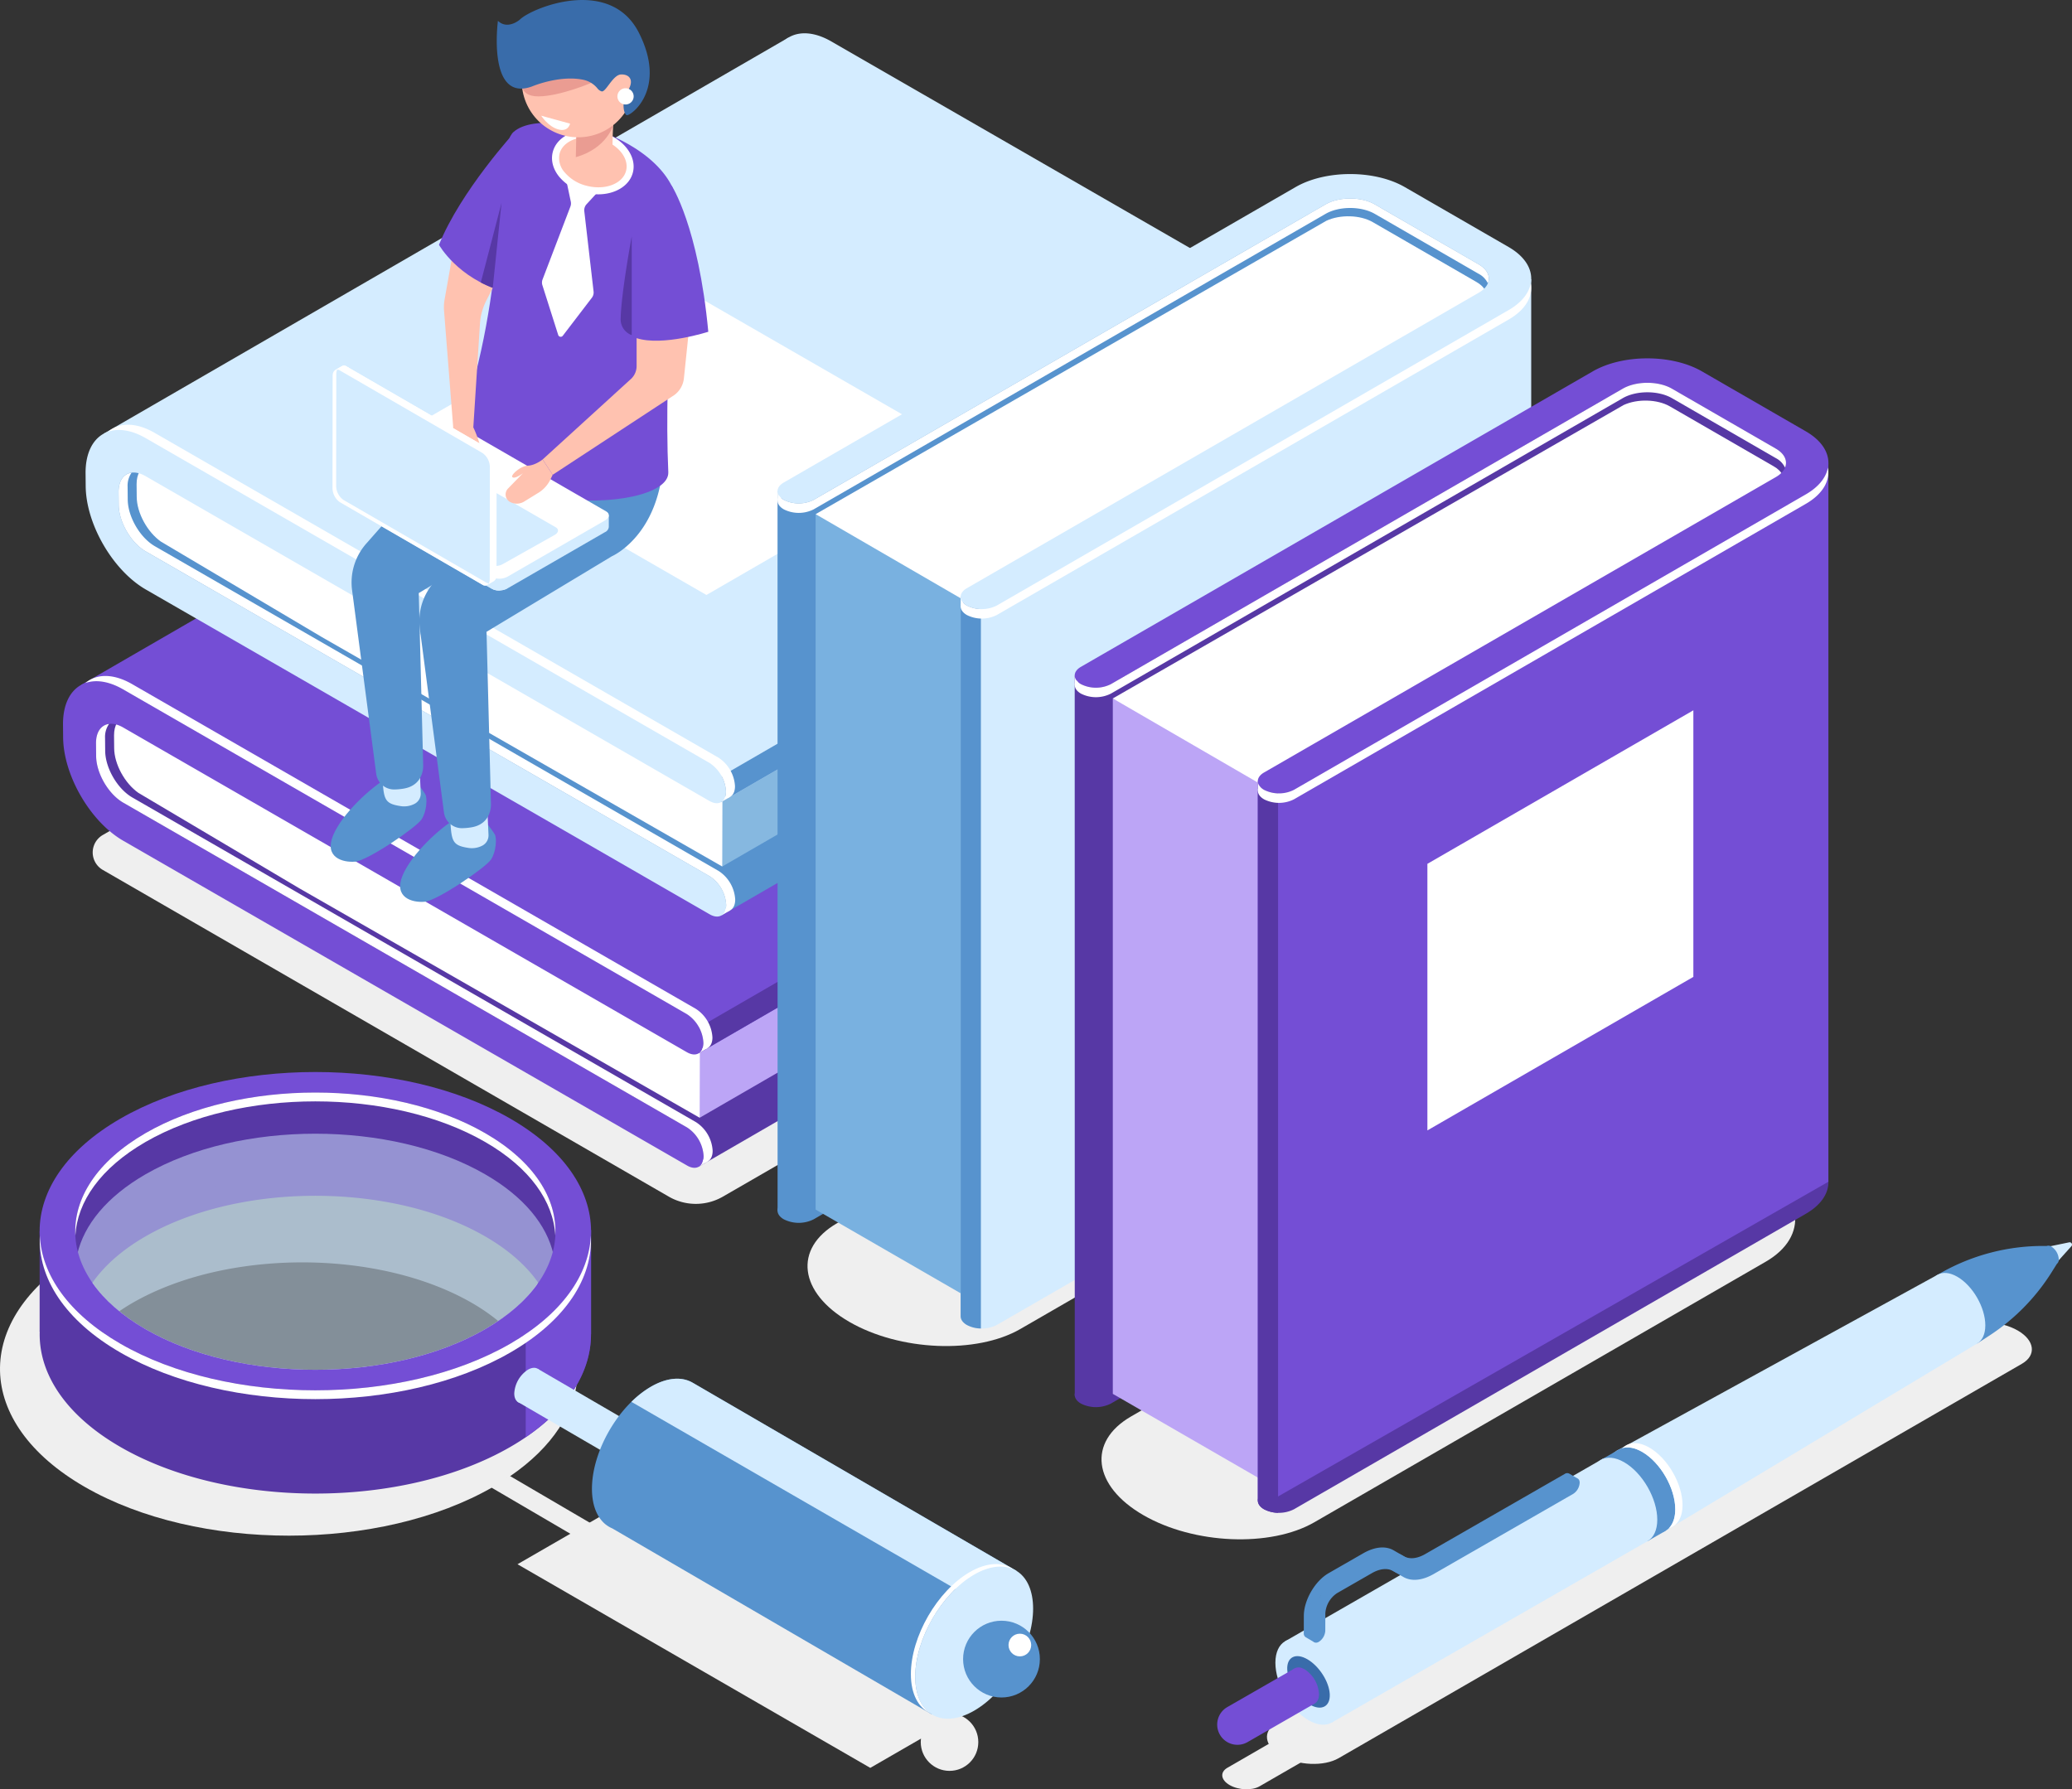 <svg id="Group_84" data-name="Group 84" xmlns="http://www.w3.org/2000/svg" width="845" height="729.863" viewBox="0 0 845 729.863">
  <rect x="0" y="0" width="845" height="729.863" fill="#333333" stroke="none"/>
  <g id="Group_83" data-name="Group 83" transform="translate(0 0)">
    <g id="Group_82" data-name="Group 82" transform="translate(0 0)">
      <path id="Path_370" data-name="Path 370" d="M306.075,335.405,663.9,128.813,897.1,287.7,558.967,482.919a22.073,22.073,0,0,1-22.073,0L306.075,349.655A8.227,8.227,0,0,1,306.075,335.405Z" transform="translate(-264.153 5.189)" fill="#efefef"/>
      <g id="Group_46" data-name="Group 46" transform="translate(25.693 116.067)">
        <g id="Group_42" data-name="Group 42" transform="translate(279.651)">
          <path id="Path_371" data-name="Path 371" d="M326.391,139.723c-.014-15.609,10.981-21.97,24.507-14.176L580.82,258.017a14.89,14.89,0,0,1,6.741,11.653c0,4.291-3.01,6.034-6.728,3.891L350.912,141.091c-6.1-3.516-11.057-.647-11.052,6.393l.025,25.712c-4.463-.277-8.941-.283-13.461-.2Z" transform="translate(-326.391 -122.218)" fill="#ff2c9c"/>
          <path id="Path_372" data-name="Path 372" d="M580.854,287.72,350.935,203.939c-13.529-7.794-24.545-26.835-24.559-42.444l-.016-20.578c4.52-.079,9-.073,13.461.2l.025,28.132c.005,7.043,4.974,15.628,11.073,19.142l229.922,83.784a14.877,14.877,0,0,1,6.741,11.65C587.585,288.12,584.575,289.863,580.854,287.72Z" transform="translate(-326.327 -90.142)" fill="#d3008d"/>
        </g>
        <path id="Path_373" data-name="Path 373" d="M862.277,209.841l-279.69,161.84-236.8-141.221L327,202.422l1.95,9.934L334,186.348,773.56,203.114l77.445-4.989Z" transform="translate(-323.111 -11.953)" fill="#5738a5"/>
        <path id="Path_374" data-name="Path 374" d="M607.929,177.027,608,211.456,337.686,367.847l-7.3-32.812Z" transform="translate(-78.039 -27.979)" fill="#bca5f6"/>
        <path id="Path_375" data-name="Path 375" d="M327.1,284.424,606.34,122.868,858.108,269.28l.52,3.6L578.972,434.67Z" transform="translate(-319.722 -121.099)" fill="#744ed5"/>
        <g id="Group_43" data-name="Group 43" transform="translate(20.817 176.231)">
          <path id="Path_376" data-name="Path 376" d="M505.332,257.083l-65.657-38.947c-5.531-3.889-9.869-11.745-9.874-18.31l-.049-5.159c0-4.172,1.743-6.864,4.43-7.644l129.247,71.9,105.249,56.925-.1,34.811Z" transform="translate(-429.752 -187.023)" fill="#fff"/>
        </g>
        <path id="Path_377" data-name="Path 377" d="M326.391,341.18,603.864,180.649l5.879-3.4,5.373-3.108a13.554,13.554,0,0,1,1.789,6.257c0,2.11-.732,3.592-1.914,4.313v.011l-.043.027-.022.011L335.335,346.516Z" transform="translate(-76.085 -32.945)" fill="#5738a5"/>
        <path id="Path_378" data-name="Path 378" d="M432.7,254.266l-3.488,2.018-.643-1.112,2.172-1.709Z" transform="translate(-169.735 103.444)" fill="#fff"/>
        <path id="Path_379" data-name="Path 379" d="M432.175,236.754l-3.574,2.068.9-1.951Z" transform="translate(-169.302 74.715)" fill="#fff"/>
        <g id="Group_44" data-name="Group 44" transform="translate(0 161.793)">
          <path id="Path_380" data-name="Path 380" d="M683.623,317.513,453.7,185.043c-13.526-7.794-24.518-1.433-24.5,14.176l.046,5.159c.016,15.609,11.033,34.651,24.559,42.444l229.919,132.47c3.72,2.143,6.73.4,6.728-3.891a14.866,14.866,0,0,0-6.741-11.65L453.786,231.278c-6.1-3.513-11.068-12.1-11.073-19.142l-.049-5.156c-.005-7.041,4.952-9.91,11.052-6.393l229.922,132.47c3.717,2.143,6.73.4,6.728-3.891A14.89,14.89,0,0,0,683.623,317.513Z" transform="translate(-429.197 -181.714)" fill="#744ed5"/>
        </g>
        <path id="Path_381" data-name="Path 381" d="M617.149,227.947,497.671,159.109l-103.62,59.949L513.529,287.9Z" transform="translate(-260.323 -58.788)" fill="#fff"/>
        <g id="Group_45" data-name="Group 45" transform="translate(9.121 159.669)">
          <path id="Path_382" data-name="Path 382" d="M675.628,364.374a14.866,14.866,0,0,0-6.741-11.65L438.964,220.251c-6.1-3.513-11.068-12.1-11.073-19.142l-.049-5.156c0-4.612,2.126-7.416,5.305-7.826a9.261,9.261,0,0,0-1.621,5.694l.049,5.159c.005,7.041,4.974,15.626,11.073,19.142l229.922,132.47a14.885,14.885,0,0,1,6.741,11.65c0,3.252-1.729,5.031-4.188,4.775A6.481,6.481,0,0,0,675.628,364.374Z" transform="translate(-423.496 -168.563)" fill="#fff"/>
          <path id="Path_383" data-name="Path 383" d="M679.921,330.508a14.89,14.89,0,0,0-6.741-11.653L443.258,186.386c-5.825-3.356-11.174-4.074-15.384-2.573,4.5-3.832,11.367-3.995,19.068.441L676.864,316.726a14.87,14.87,0,0,1,6.739,11.65c.005,3.252-1.73,5.031-4.185,4.773A6.465,6.465,0,0,0,679.921,330.508Z" transform="translate(-427.874 -180.933)" fill="#fff"/>
        </g>
      </g>
      <g id="Group_51" data-name="Group 51" transform="translate(34.892 13.584)">
        <g id="Group_47" data-name="Group 47" transform="translate(279.654)">
          <path id="Path_384" data-name="Path 384" d="M323.008,102.037c-.014-15.609,10.978-21.97,24.5-14.176l229.922,132.47a14.882,14.882,0,0,1,6.741,11.653c0,4.291-3.008,6.034-6.728,3.891L347.526,103.4c-6.1-3.516-11.057-.647-11.052,6.393l.025,25.712c-4.463-.277-8.939-.283-13.461-.2Z" transform="translate(-323.008 -84.532)" fill="#d4ecff"/>
          <path id="Path_385" data-name="Path 385" d="M577.474,250.034,347.552,166.253c-13.526-7.794-24.542-26.835-24.556-42.444l-.019-20.578c4.522-.079,9-.073,13.461.2l.024,28.132c.005,7.04,4.974,15.628,11.076,19.142l229.919,83.784a14.866,14.866,0,0,1,6.741,11.65C584.2,250.434,581.192,252.177,577.474,250.034Z" transform="translate(-322.947 -52.456)" fill="#5793ce"/>
        </g>
        <path id="Path_386" data-name="Path 386" d="M858.894,172.155,579.2,334,342.4,192.774l-18.787-28.039,1.95,9.934,5.048-26.009,439.562,16.766,77.445-4.988Z" transform="translate(-319.727 25.732)" fill="#5793ce"/>
        <path id="Path_387" data-name="Path 387" d="M604.545,139.341l.076,34.428L334.3,330.161,327,297.348Z" transform="translate(-74.655 9.707)" fill="#86b8e0"/>
        <path id="Path_388" data-name="Path 388" d="M323.712,246.738,602.957,85.182,854.725,231.594l.52,3.6L575.589,396.983Z" transform="translate(-316.338 -83.413)" fill="#d4ecff"/>
        <g id="Group_48" data-name="Group 48" transform="translate(20.817 176.231)">
          <path id="Path_389" data-name="Path 389" d="M501.948,219.4,436.291,180.45c-5.531-3.889-9.869-11.745-9.874-18.312l-.049-5.156c0-4.172,1.743-6.864,4.43-7.644l129.247,71.9L665.3,278.163l-.1,34.811Z" transform="translate(-426.368 -149.337)" fill="#fff"/>
        </g>
        <path id="Path_390" data-name="Path 390" d="M323.008,303.5,600.481,142.965l5.882-3.4,5.371-3.108a13.565,13.565,0,0,1,1.789,6.26c0,2.11-.732,3.592-1.912,4.313l0,.011-.044.027-.022.011L331.952,308.832Z" transform="translate(-72.702 4.739)" fill="#5793ce"/>
        <path id="Path_391" data-name="Path 391" d="M429.316,216.58l-3.488,2.018-.643-1.112,2.172-1.709Z" transform="translate(-166.352 141.13)" fill="#fff"/>
        <path id="Path_392" data-name="Path 392" d="M428.792,199.068l-3.574,2.068.9-1.951Z" transform="translate(-165.919 112.4)" fill="#fff"/>
        <g id="Group_49" data-name="Group 49" transform="translate(0 161.793)">
          <path id="Path_393" data-name="Path 393" d="M680.24,279.827,450.318,147.357c-13.526-7.794-24.518-1.433-24.5,14.176l.049,5.159c.014,15.609,11.03,34.65,24.556,42.444l229.922,132.47c3.717,2.143,6.73.4,6.725-3.891a14.875,14.875,0,0,0-6.741-11.653L450.406,193.592c-6.1-3.513-11.068-12.1-11.076-19.142l-.049-5.159c-.005-7.04,4.952-9.907,11.052-6.393L680.254,295.371c3.72,2.14,6.73.4,6.728-3.891A14.875,14.875,0,0,0,680.24,279.827Z" transform="translate(-425.814 -144.028)" fill="#d4ecff"/>
        </g>
        <path id="Path_394" data-name="Path 394" d="M613.766,190.26,494.288,121.423l-103.62,59.949,119.478,68.838Z" transform="translate(-256.939 -21.102)" fill="#fff"/>
        <g id="Group_50" data-name="Group 50" transform="translate(9.121 159.667)">
          <path id="Path_395" data-name="Path 395" d="M672.245,326.688a14.875,14.875,0,0,0-6.741-11.653L435.584,182.565c-6.1-3.513-11.068-12.1-11.076-19.142l-.049-5.159c0-4.609,2.129-7.413,5.308-7.824a9.243,9.243,0,0,0-1.624,5.694l.049,5.156c.005,7.041,4.974,15.628,11.073,19.142L669.188,312.906a14.873,14.873,0,0,1,6.741,11.65c0,3.252-1.729,5.031-4.185,4.775A6.48,6.48,0,0,0,672.245,326.688Z" transform="translate(-420.114 -130.875)" fill="#fff"/>
          <path id="Path_396" data-name="Path 396" d="M676.537,292.824a14.889,14.889,0,0,0-6.741-11.653L439.874,148.7c-5.825-3.358-11.174-4.074-15.384-2.573,4.5-3.834,11.367-4,19.068.441L673.48,279.039a14.889,14.889,0,0,1,6.741,11.653c0,3.252-1.729,5.031-4.188,4.772A6.465,6.465,0,0,0,676.537,292.824Z" transform="translate(-424.49 -143.246)" fill="#fff"/>
        </g>
      </g>
      <g id="Group_62" data-name="Group 62" transform="translate(317.092 70.998)">
        <path id="Path_397" data-name="Path 397" d="M352.3,406.743,536.336,300.491c17.877-10.32,15.636-28.347-5.006-40.263v0c-20.64-11.916-51.864-13.211-69.741-2.891L277.556,363.586c-17.875,10.32-15.634,28.347,5.009,40.266h0C303.205,415.769,334.429,417.063,352.3,406.743Z" transform="translate(-133.366 143.19)" fill="#efefef"/>
        <path id="Path_398" data-name="Path 398" d="M396.393,377.753,580.425,271.5c17.877-10.32,15.637-28.347-5.006-40.263h0c-20.64-11.919-51.864-13.214-69.742-2.891L321.645,334.6c-17.875,10.32-15.634,28.347,5.009,40.266h0C347.294,386.778,378.518,388.073,396.393,377.753Z" transform="translate(-297.351 93.345)" fill="#efefef"/>
        <g id="Group_56" data-name="Group 56" transform="translate(0)">
          <g id="Group_52" data-name="Group 52" transform="translate(0 293.46)">
            <path id="Path_399" data-name="Path 399" d="M528.574,234.059c12.278,7.092,12.278,18.628,0,25.717L319.842,380.289a13.531,13.531,0,0,1-12.229,0c-3.375-1.95-3.375-5.112,0-7.06L516.348,252.717c5.537-3.2,5.537-8.4,0-11.6l-20.227-11.677c2.246-3.38,4.289-6.9,6.282-10.491Z" transform="translate(-230.412 -204.289)" fill="#d4ecff"/>
            <path id="Path_400" data-name="Path 400" d="M320.623,339.388,529.358,218.876c12.278-7.089,32.26-7.089,44.538,0l16.186,9.344c-1.993,3.592-4.036,7.111-6.282,10.491l-22.13-12.776c-5.539-3.2-14.549-3.2-20.085,0L332.852,346.448a13.531,13.531,0,0,1-12.229,0C317.248,344.5,317.248,341.338,320.623,339.388Z" transform="translate(-318.092 -213.559)" fill="#5793ce"/>
          </g>
          <path id="Path_401" data-name="Path 401" d="M308.892,525.172l-.021-293.511,218.74-121.939L558.2,107.7l29.582,19.161,18.152,15.8L392.814,480.628l-69.583,41.011Z" transform="translate(-308.871 -102.103)" fill="#5793ce"/>
          <path id="Path_402" data-name="Path 402" d="M452.995,478.07l-65.382-37.747V156.659l67.4,31.329Z" transform="translate(-372.076 -17.931)" fill="#79b1e0"/>
          <path id="Path_403" data-name="Path 403" d="M537.777,121.4V414.428L308.148,545.775l-3.064-1.227V251.085Z" transform="translate(-230.412 -78.562)" fill="#d4ecff"/>
          <g id="Group_53" data-name="Group 53" transform="translate(15.538 17.226)">
            <path id="Path_404" data-name="Path 404" d="M474.428,140.013l45.637-26.223c5.572-2.578,13.722-2.415,18.886.566l42.357,24.456c3.28,1.9,4.6,4.492,3.995,6.959L469.985,214.679l-92.631,56.857-65.6-38.055Z" transform="translate(-311.751 -111.979)" fill="#fff"/>
          </g>
          <path id="Path_405" data-name="Path 405" d="M395.877,167.393V470.374a12.324,12.324,0,0,1-5.735-1.439c-1.659-.96-2.491-2.211-2.521-3.467l-.008-.005V172Z" transform="translate(-312.942 0.525)" fill="#5793ce"/>
          <path id="Path_406" data-name="Path 406" d="M417.551,156.947v-3.66h1.167l.356,2.486Z" transform="translate(-417.55 -23.729)" fill="#fff"/>
          <path id="Path_407" data-name="Path 407" d="M390.235,172.856v-3.75l1.127,1.591Z" transform="translate(-315.559 3.47)" fill="#fff"/>
          <g id="Group_54" data-name="Group 54">
            <path id="Path_408" data-name="Path 408" d="M394.511,281.642l208.732-120.51c12.278-7.089,12.278-18.628,0-25.717l-42.357-24.453c-12.278-7.089-32.26-7.089-44.541,0L307.613,231.474c-3.375,1.947-3.375,5.11,0,7.057a13.514,13.514,0,0,0,12.229,0l208.732-120.51c5.537-3.2,14.546-3.2,20.085,0l42.357,24.453c5.537,3.2,5.537,8.4,0,11.6L382.285,274.585c-3.377,1.947-3.377,5.11,0,7.057A13.515,13.515,0,0,0,394.511,281.642Z" transform="translate(-305.082 -105.645)" fill="#d4ecff"/>
          </g>
          <path id="Path_409" data-name="Path 409" d="M325.335,329.8,433.8,267.174V158.438L325.335,221.062Z" transform="translate(-181.509 -14.872)" fill="#fff"/>
          <g id="Group_55" data-name="Group 55" transform="translate(0.007 9.978)">
            <path id="Path_410" data-name="Path 410" d="M313.966,232.222a13.514,13.514,0,0,0,12.229,0l208.732-120.51c5.537-3.2,14.546-3.2,20.085,0l42.357,24.453c3.625,2.094,4.862,5.044,3.739,7.731a8.416,8.416,0,0,0-3.739-3.864l-42.357-24.456c-5.539-3.2-14.549-3.2-20.085,0L326.2,236.089a13.514,13.514,0,0,1-12.229,0c-2.556-1.477-3.168-3.649-1.849-5.463A5.887,5.887,0,0,0,313.966,232.222Z" transform="translate(-311.442 -109.314)" fill="#fff"/>
            <path id="Path_411" data-name="Path 411" d="M307.61,253.467a13.515,13.515,0,0,0,12.229,0l208.732-120.51c5.286-3.054,8.286-6.934,9.017-10.927.971,5.278-2.026,10.755-9.017,14.791L319.839,257.334a13.514,13.514,0,0,1-12.229,0c-2.556-1.477-3.168-3.649-1.846-5.463A5.874,5.874,0,0,0,307.61,253.467Z" transform="translate(-230.417 -87.449)" fill="#fff"/>
          </g>
        </g>
        <g id="Group_61" data-name="Group 61" transform="translate(121.197 75.175)">
          <g id="Group_57" data-name="Group 57" transform="translate(0.001 293.46)">
            <path id="Path_412" data-name="Path 412" d="M484,261.7c12.281,7.089,12.281,18.625,0,25.715L275.272,407.931a13.526,13.526,0,0,1-12.226,0c-3.375-1.95-3.375-5.11,0-7.06L471.777,280.359c5.539-3.2,5.539-8.4,0-11.6l-20.227-11.68c2.249-3.38,4.289-6.9,6.285-10.489Z" transform="translate(-185.845 -231.931)" fill="#5738a5"/>
            <path id="Path_413" data-name="Path 413" d="M276.055,367.032,484.787,246.52c12.281-7.089,32.26-7.089,44.541,0l16.186,9.347c-2,3.59-4.036,7.108-6.285,10.489L517.1,253.579c-5.537-3.2-14.546-3.2-20.085,0L288.281,374.092a13.526,13.526,0,0,1-12.226,0C272.68,372.142,272.68,368.982,276.055,367.032Z" transform="translate(-273.524 -241.203)" fill="#5738a5"/>
          </g>
          <path id="Path_414" data-name="Path 414" d="M264.325,552.817,264.3,259.305l218.74-121.939,30.59-2.017,29.582,19.161,18.152,15.8L348.247,508.273l-69.584,41.011Z" transform="translate(-264.304 -129.746)" fill="#5738a5"/>
          <path id="Path_415" data-name="Path 415" d="M408.427,505.714l-65.382-37.747V184.3l67.4,31.329Z" transform="translate(-327.509 -45.575)" fill="#bca5f6"/>
          <path id="Path_416" data-name="Path 416" d="M493.21,149.04V442.073L263.58,573.419l-3.064-1.227V278.729Z" transform="translate(-185.845 -106.205)" fill="#744ed5"/>
          <g id="Group_58" data-name="Group 58" transform="translate(15.536 17.226)">
            <path id="Path_417" data-name="Path 417" d="M429.861,167.657l45.637-26.22c5.572-2.581,13.722-2.418,18.886.563l42.357,24.456c3.282,1.9,4.6,4.492,3.995,6.959L425.418,242.323,332.79,299.18l-65.605-38.055Z" transform="translate(-267.184 -139.623)" fill="#fff"/>
          </g>
          <path id="Path_418" data-name="Path 418" d="M351.308,195.037V498.021a12.315,12.315,0,0,1-5.732-1.441c-1.659-.96-2.494-2.211-2.521-3.467l-.008-.005V199.644Z" transform="translate(-268.374 -27.119)" fill="#5738a5"/>
          <path id="Path_419" data-name="Path 419" d="M372.983,184.591v-3.66h1.167l.356,2.485Z" transform="translate(-372.983 -51.372)" fill="#fff"/>
          <path id="Path_420" data-name="Path 420" d="M345.668,200.5v-3.75l1.127,1.591Z" transform="translate(-270.992 -24.173)" fill="#fff"/>
          <g id="Group_59" data-name="Group 59" transform="translate(0.001)">
            <path id="Path_421" data-name="Path 421" d="M349.941,309.286l208.732-120.51c12.281-7.089,12.281-18.625,0-25.715l-42.355-24.456c-12.281-7.089-32.26-7.089-44.541,0L263.045,259.118c-3.375,1.947-3.375,5.11,0,7.06a13.526,13.526,0,0,0,12.226,0L484,145.665c5.539-3.2,14.549-3.2,20.086,0l42.357,24.453c5.54,3.2,5.54,8.4,0,11.6L337.714,302.229c-3.375,1.947-3.375,5.11,0,7.06A13.517,13.517,0,0,0,349.941,309.286Z" transform="translate(-260.514 -133.289)" fill="#744ed5"/>
          </g>
          <path id="Path_422" data-name="Path 422" d="M280.768,357.442l108.467-62.624V186.082L280.768,248.706Z" transform="translate(-136.942 -42.516)" fill="#fff"/>
          <g id="Group_60" data-name="Group 60" transform="translate(0.007 9.978)">
            <path id="Path_423" data-name="Path 423" d="M269.4,259.869a13.526,13.526,0,0,0,12.226,0L490.358,139.357c5.539-3.2,14.549-3.2,20.086,0L552.8,163.809c3.628,2.094,4.862,5.047,3.739,7.731a8.4,8.4,0,0,0-3.739-3.864l-42.357-24.455c-5.537-3.2-14.546-3.2-20.086,0L281.626,263.733a13.509,13.509,0,0,1-12.226,0c-2.559-1.477-3.168-3.647-1.849-5.461A5.89,5.89,0,0,0,269.4,259.869Z" transform="translate(-266.875 -136.958)" fill="#fff"/>
            <path id="Path_424" data-name="Path 424" d="M263.044,281.114a13.517,13.517,0,0,0,12.226,0L484,160.6c5.289-3.054,8.286-6.932,9.02-10.926.968,5.278-2.029,10.755-9.02,14.791L275.27,284.978a13.509,13.509,0,0,1-12.226,0c-2.559-1.477-3.168-3.647-1.849-5.463A5.864,5.864,0,0,0,263.044,281.114Z" transform="translate(-185.85 -115.093)" fill="#fff"/>
          </g>
        </g>
      </g>
      <g id="Group_69" data-name="Group 69" transform="translate(496.395 506.737)">
        <path id="Path_425" data-name="Path 425" d="M259.26,455.646,537.884,294.783c6.023-3.478,5.267-9.553-1.689-13.57h0c-6.956-4.017-17.48-4.452-23.5-.974L234.068,441.1c-6.023,3.481-5.267,9.556,1.689,13.573h0C242.713,458.689,253.237,459.124,259.26,455.646Z" transform="translate(-209.71 -245.224)" fill="#efefef"/>
        <g id="Group_68" data-name="Group 68">
          <path id="Path_426" data-name="Path 426" d="M238.236,266.358h0a.954.954,0,0,0-1.023-.46l-13.23,2.73,5.112,8.9,9.023-10.054A.961.961,0,0,0,238.236,266.358Z" transform="translate(110.243 -265.879)" fill="#d4ecff"/>
          <g id="Group_63" data-name="Group 63" transform="translate(158.821 1.371)">
            <path id="Path_427" data-name="Path 427" d="M275.409,271.964a6.6,6.6,0,0,0-2.978-5.178,2.158,2.158,0,0,0-1.977-.266,84.36,84.36,0,0,0-43.529,11.2l-.957.549,16.121,28.059,4.876-3.163a84.308,84.308,0,0,0,25.565-25.987l2.107-3.367A2.159,2.159,0,0,0,275.409,271.964Z" transform="translate(-91.021 -266.383)" fill="#5793ce"/>
            <path id="Path_428" data-name="Path 428" d="M259.837,291.888c.016-7.3-5.088-16.178-11.4-19.841s-11.44-.715-11.454,6.581,5.088,16.18,11.4,19.841S259.823,299.184,259.837,291.888Z" transform="translate(-105.403 -259.348)" fill="#d4ecff"/>
            <path id="Path_429" data-name="Path 429" d="M257.271,375.768l128.04-76.957-16.122-28.059-130.968,71.86Z" transform="translate(-234.242 -258.87)" fill="#d4ecff"/>
            <path id="Path_430" data-name="Path 430" d="M310.848,322.153c.019-8.62-6.013-19.117-13.469-23.444s-13.518-.846-13.537,7.777,6.015,19.117,13.472,23.444S310.832,330.776,310.848,322.153Z" transform="translate(-283.842 -213.999)" fill="#d4ecff"/>
          </g>
          <g id="Group_64" data-name="Group 64" transform="translate(23.735 87.43)">
            <path id="Path_431" data-name="Path 431" d="M312.9,323.333c.019-8.621-6.013-19.117-13.472-23.444s-13.515-.846-13.534,7.777,6.013,19.117,13.469,23.444S312.882,331.953,312.9,323.333Z" transform="translate(-156.392 -298.029)" fill="#d4ecff"/>
            <rect id="Rectangle_13" data-name="Rectangle 13" width="38.238" height="149.358" transform="translate(23.027 108.456) rotate(-119.88)" fill="#d4ecff"/>
            <path id="Path_432" data-name="Path 432" d="M360.523,350.695c.016-8.62-6.013-19.117-13.472-23.444s-13.518-.846-13.534,7.777,6.013,19.117,13.469,23.444S360.5,359.318,360.523,350.695Z" transform="translate(-333.517 -250.983)" fill="#d4ecff"/>
            <path id="Path_433" data-name="Path 433" d="M352.641,343.486c-.245-5.091-4.326-11.47-9.115-14.247s-8.471-.9-8.223,4.188,4.327,11.47,9.115,14.25S352.889,348.576,352.641,343.486Z" transform="translate(-330.47 -246.578)" fill="#396caa"/>
          </g>
          <g id="Group_65" data-name="Group 65" transform="translate(152.468 81.923)">
            <path id="Path_434" data-name="Path 434" d="M310.486,321.945c.019-8.621-6.013-19.117-13.469-23.444s-13.518-.846-13.537,7.777,6.013,19.117,13.472,23.444S310.47,330.568,310.486,321.945Z" transform="translate(-276.143 -294.909)" fill="#5793ce"/>
            <path id="Path_435" data-name="Path 435" d="M303.881,323.04c.019-8.621-6.013-19.117-13.469-23.444-3-1.743-5.773-2.2-8.019-1.583,2.458-2.518,6.456-2.779,10.975-.158,7.457,4.327,13.488,14.823,13.472,23.444-.011,5.148-2.186,8.444-5.518,9.357C302.921,329.02,303.875,326.437,303.881,323.04Z" transform="translate(-269.537 -296.004)" fill="#fff"/>
            <rect id="Rectangle_14" data-name="Rectangle 14" width="38.238" height="8.463" transform="matrix(-0.498, -0.867, 0.867, -0.498, 23.028, 39.997)" fill="#5793ce"/>
            <path id="Path_436" data-name="Path 436" d="M313.184,323.5c.019-8.623-6.013-19.12-13.472-23.447s-13.515-.843-13.534,7.777,6.013,19.117,13.469,23.444S313.165,332.117,313.184,323.5Z" transform="translate(-286.178 -292.242)" fill="#d4ecff"/>
          </g>
          <g id="Group_66" data-name="Group 66" transform="translate(0 173.415)">
            <path id="Path_437" data-name="Path 437" d="M377.346,344.094l-8.221-14.3-27.447,15.772a8.246,8.246,0,0,0-3.043,11.261h0a8.245,8.245,0,0,0,11.261,3.043Z" transform="translate(-337.537 -329.404)" fill="#744ed5"/>
            <path id="Path_438" data-name="Path 438" d="M348.559,340.566a12.9,12.9,0,0,0-5.811-10.116c-3.217-1.866-5.833-.364-5.841,3.356a12.892,12.892,0,0,0,5.811,10.116C345.937,345.787,348.551,344.286,348.559,340.566Z" transform="translate(-307.034 -329.648)" fill="#744ed5"/>
          </g>
          <g id="Group_67" data-name="Group 67" transform="translate(35.322 94.155)">
            <path id="Path_439" data-name="Path 439" d="M335.143,340.776l-4.071-2.36c-2.336-1.354-5.45-1.055-8.762.848L308.2,347.37a10.668,10.668,0,0,0-4.841,8.343l-.014,7.019a5.772,5.772,0,0,1-1.447,3.513l.492,3.255-3.475-2.037.005-.005a1.788,1.788,0,0,1-.816-1.716l.014-7.019c.014-6.4,4.541-14.206,10.094-17.4l14.106-8.1c4.713-2.706,9.137-3.135,12.463-1.207l4.068,2.36c2.339,1.357,5.45,1.055,8.765-.849l56.857-32.671a1.822,1.822,0,0,1,1.871-.163v-.005l3.467,2.034-3,1.12a5.78,5.78,0,0,1-2.352,3.057l-56.86,32.671C342.893,342.277,338.466,342.7,335.143,340.776Z" transform="translate(-298.11 -300.502)" fill="#5793ce"/>
            <path id="Path_440" data-name="Path 440" d="M330.779,339.173c-2.336-1.354-5.45-1.052-8.762.851l-14.105,8.1a10.676,10.676,0,0,0-4.841,8.346l-.014,7.019a5.787,5.787,0,0,1-2.627,4.525c-1.447.832-2.616.152-2.613-1.515l.014-7.019c.014-6.4,4.541-14.209,10.094-17.4l14.105-8.1c4.713-2.708,9.137-3.138,12.463-1.21l4.068,2.363c2.339,1.354,5.45,1.052,8.765-.851l56.857-32.668c1.447-.832,2.619-.152,2.613,1.515a5.782,5.782,0,0,1-2.624,4.528l-56.86,32.668c-4.713,2.709-9.14,3.138-12.466,1.21Z" transform="translate(-294.295 -299.199)" fill="#5793ce"/>
          </g>
        </g>
        <path id="Path_441" data-name="Path 441" d="M350.706,362.527l26-15.008c3.135-1.811,2.741-4.974-.878-7.062h0c-3.62-2.091-9.1-2.317-12.232-.509l-26,15.011c-3.135,1.808-2.741,4.971.878,7.062h0C342.094,364.11,347.571,364.338,350.706,362.527Z" transform="translate(-333.417 -140.624)" fill="#efefef"/>
      </g>
      <g id="Group_75" data-name="Group 75" transform="translate(0 437.28)">
        <path id="Path_442" data-name="Path 442" d="M531.26,413.925l45.723-26.4L433.109,304.462l-45.722,26.4Z" transform="translate(-176.34 -130.081)" fill="#efefef"/>
        <path id="Path_443" data-name="Path 443" d="M501.721,336.127l7.866-4.541-58.719-34.373L443,301.755Z" transform="translate(-260.181 -142.545)" fill="#efefef"/>
        <circle id="Ellipse_24" data-name="Ellipse 24" cx="11.736" cy="11.736" r="11.736" transform="translate(375.5 261.594)" fill="#efefef"/>
        <g id="Group_74" data-name="Group 74">
          <path id="Path_444" data-name="Path 444" d="M479.553,265.417c38.248-22.081,100.261-22.084,138.51,0,15.857,9.154,25.116,20.67,27.825,32.586-2.388,10.51-9.89,20.7-22.506,29.247A80.014,80.014,0,0,0,612.7,319.9c-38.248-22.079-100.259-22.079-138.507,0-1.887,1.088-3.65,2.219-5.344,3.372-9.39-7.65-15.093-16.344-17.121-25.266C454.434,286.09,463.7,274.573,479.553,265.417Z" transform="translate(-420.205 -225.692)" fill="#d4ecff" opacity="0.5"/>
          <path id="Path_445" data-name="Path 445" d="M480.19,267.7c3.274,11.169,12.281,21.883,27.208,30.5,38.245,22.082,100.259,22.082,138.507,0,9.488-5.48,16.561-11.81,21.336-18.56,26.889,26.114,20.885,60.381-18.03,82.849-46.023,26.571-120.641,26.571-166.663,0C437.338,336.385,436.577,294.362,480.19,267.7Z" transform="translate(-448.05 -193.296)" fill="#efefef"/>
          <path id="Path_446" data-name="Path 446" d="M648.921,327.072,633.976,307.59l-45.37-21.084-39.089-3.47-45.778,5.6-31.76,16.414L451.695,318l-3.647-21.083,6.85-24.287s17.347-11.473,18.416-12.542,40.565-15.212,40.565-15.212l39.5-2.67,31.76,4.006,32.293,9.608,21.35,14.943,16.012,20.284,1.8,25.353Z" transform="translate(-420.914 -237.131)" fill="#5738a5"/>
          <path id="Path_447" data-name="Path 447" d="M524.737,264.209v41.038l10.972-17.792Z" transform="translate(-508.574 -199.292)" fill="#5738a5"/>
          <path id="Path_448" data-name="Path 448" d="M622.653,280.757c-38.246-22.082-100.259-22.082-138.507,0-12.031,6.945-20.27,15.25-24.733,24.056-3.369-3.016-7.707-5.384-9.507-9.447,5.48-7.457,13.456-14.448,23.988-20.529,43.91-25.353,115.1-25.353,159.014,0,9.61,5.55,17.116,11.851,22.519,18.579a33.613,33.613,0,0,1-8.025,11.432C642.945,296.029,634.7,287.713,622.653,280.757Z" transform="translate(-424.798 -213.708)" fill="#5738a5"/>
          <path id="Path_449" data-name="Path 449" d="M479.553,265.417c38.248-22.081,100.261-22.084,138.507,0,15.859,9.154,25.119,20.67,27.828,32.586-2.708,11.916-11.971,23.433-27.828,32.589-38.248,22.082-100.261,22.082-138.507,0-15.86-9.154-25.119-20.67-27.828-32.586C454.434,286.09,463.7,274.573,479.553,265.417Z" transform="translate(-420.205 -223.692)" fill="#d4ecff" opacity="0.5"/>
          <path id="Path_450" data-name="Path 450" d="M455,281.274a13.57,13.57,0,0,0,3.416,4.438l.035-.427,10.141,6.048L481.048,302.9l17.257,7.65,23.841,8.542,21.173,4.982,29.179,1.245,18.862-1.958,37.362-9.784,24.349-21.527c-.2-.432-.356-.867-.574-1.294a33.613,33.613,0,0,0,8.025-11.432c.658.821,1.281,1.648,1.876,2.48l8.536-17.779v42.626l-.022-.038c.016,16.626-10.94,33.253-32.913,45.939-43.91,25.353-115.1,25.353-159.014,0C445.609,333.28,437.633,304.913,455,281.274Z" transform="translate(-429.894 -199.614)" fill="#5738a5"/>
          <path id="Path_451" data-name="Path 451" d="M446.077,299.812l8.781-7.764c-.2-.432-.356-.867-.574-1.294a33.613,33.613,0,0,0,8.025-11.432c.658.821,1.281,1.648,1.876,2.48l8.536-17.779v42.626l-.022-.038c.016,14.946-8.871,29.886-26.623,41.968Z" transform="translate(-231.68 -199.614)" fill="#744ed5"/>
          <path id="Path_452" data-name="Path 452" d="M479.011,259.351c43.91-25.35,115.1-25.353,159.014,0s43.907,66.454,0,91.807-115.1,25.35-159.014,0S435.1,284.7,479.011,259.351Zm10.252,85.887c38.245,22.082,100.259,22.082,138.507,0s38.248-57.885,0-79.966-100.259-22.081-138.507,0S451.015,323.156,489.263,345.237Z" transform="translate(-429.915 -240.337)" fill="#744ed5"/>
          <g id="Group_72" data-name="Group 72" transform="translate(209.727 120.66)">
            <g id="Group_70" data-name="Group 70" transform="translate(0)">
              <path id="Path_453" data-name="Path 453" d="M501.749,321.126l-62.32-36.265-8.286,13.423,62.6,36.461Z" transform="translate(-429.823 -284.444)" fill="#d4ecff"/>
              <ellipse id="Ellipse_25" data-name="Ellipse 25" cx="4.561" cy="7.9" rx="4.561" ry="7.9" transform="matrix(-0.866, -0.5, 0.5, -0.866, 67.925, 52.614)" fill="#983be9"/>
              <ellipse id="Ellipse_26" data-name="Ellipse 26" cx="4.561" cy="7.9" rx="4.561" ry="7.9" transform="matrix(-0.866, -0.5, 0.5, -0.866, 67.925, 52.614)" fill="#983be9"/>
              <path id="Path_454" data-name="Path 454" d="M453.484,295.146c0,3.562,2.5,5.006,5.586,3.225a12.351,12.351,0,0,0,5.586-9.676c0-3.562-2.5-5.006-5.586-3.225A12.343,12.343,0,0,0,453.484,295.146Z" transform="translate(-453.484 -284.708)" fill="#d4ecff"/>
            </g>
            <path id="Path_455" data-name="Path 455" d="M382.291,331.245c0-15.329,10.763-33.968,24.039-41.634,6.793-3.921,12.92-4.188,17.29-1.479l.008-.011L555.383,364.7l-34.428,58.6L390.59,347.4a11.4,11.4,0,0,1-2.507-1.46l-.109-.063.005-.008C384.437,343.08,382.291,338.073,382.291,331.245Z" transform="translate(-350.61 -281.897)" fill="#5793ce"/>
            <path id="Path_456" data-name="Path 456" d="M529.755,380.923,382.291,295.784a40.006,40.006,0,0,1,7.946-6.173c6.793-3.921,12.92-4.188,17.29-1.479l.008-.011L539.29,364.7Z" transform="translate(-334.517 -281.897)" fill="#d4ecff"/>
            <g id="Group_71" data-name="Group 71" transform="translate(153.566 72.847)">
              <ellipse id="Ellipse_27" data-name="Ellipse 27" cx="19.626" cy="33.993" rx="19.626" ry="33.993" transform="translate(33.993 78.504) rotate(-149.999)" fill="#d4ecff"/>
              <circle id="Ellipse_28" data-name="Ellipse 28" cx="15.657" cy="15.657" r="15.657" transform="translate(29.475 30.311)" fill="#5793ce"/>
              <circle id="Ellipse_29" data-name="Ellipse 29" cx="4.626" cy="4.626" r="4.626" transform="translate(47.997 35.605)" fill="#fff"/>
            </g>
            <path id="Path_457" data-name="Path 457" d="M406.74,317.409c7.1-4.1,13.466-4.2,17.866-1.082-4.261-1.988-9.9-1.468-16.093,2.11-13.276,7.666-24.037,26.3-24.037,41.634,0,7.125,2.344,12.251,6.17,14.957-4.868-2.271-7.943-7.815-7.943-15.985C382.7,343.711,393.464,325.072,406.74,317.409Z" transform="translate(-220.954 -234.094)" fill="#fff"/>
          </g>
          <g id="Group_73" data-name="Group 73" transform="translate(16.194 8.373)">
            <path id="Path_458" data-name="Path 458" d="M480.079,259.977c38.248-22.081,100.261-22.081,138.507,0,19.92,11.5,29.437,26.718,28.611,41.783-.759-13.866-10.279-27.6-28.611-38.18-38.246-22.084-100.259-22.081-138.507,0-18.329,10.584-27.849,24.317-28.611,38.183C450.642,286.7,460.162,271.477,480.079,259.977Z" transform="translate(-436.925 -243.416)" fill="#fff"/>
            <path id="Path_459" data-name="Path 459" d="M478.988,308.974c43.91,25.35,115.1,25.35,159.014,0,21.162-12.218,32.094-28.1,32.858-44.1.824,17.208-10.108,34.572-32.858,47.7-43.91,25.353-115.1,25.353-159.014,0-22.748-13.135-33.68-30.5-32.856-47.7C446.9,280.883,457.829,296.759,478.988,308.974Z" transform="translate(-446.089 -206.526)" fill="#fff"/>
          </g>
        </g>
      </g>
      <g id="Group_81" data-name="Group 81" transform="translate(134.859)">
        <g id="Group_80" data-name="Group 80">
          <g id="Group_77" data-name="Group 77">
            <path id="Path_460" data-name="Path 460" d="M496.226,205.825s-6.026-6.663-12.792-2.815-18.456,14.576-22.12,23.463,3.867,11.1,9.026,10.649,24.923-13.94,27.08-17.244,2.366-8.822,1.515-10.247S496.226,205.825,496.226,205.825Z" transform="translate(-432.017 130.706)" fill="#5793ce"/>
            <path id="Path_461" data-name="Path 461" d="M476.643,202.914l.373,8.31a4.713,4.713,0,0,1-2.35,4.324,9.244,9.244,0,0,1-6.187.963c-6.045-.971-6.584-2.7-7.016-11.008S476.643,202.914,476.643,202.914Z" transform="translate(-412.654 129.299)" fill="#d4ecff"/>
            <g id="Group_76" data-name="Group 76" transform="translate(0 147.834)">
              <path id="Path_462" data-name="Path 462" d="M506.642,199.811s-6.026-6.665-12.792-2.817-18.457,14.576-22.12,23.463,3.87,11.1,9.026,10.649,24.923-13.94,27.08-17.244,2.366-8.822,1.515-10.247S506.642,199.811,506.642,199.811Z" transform="translate(-470.761 -27.473)" fill="#5793ce"/>
              <path id="Path_463" data-name="Path 463" d="M486.806,196.644l.37,8.31a4.715,4.715,0,0,1-2.347,4.324,9.237,9.237,0,0,1-6.189.963c-6.043-.971-6.584-2.7-7.013-11.008S486.806,196.644,486.806,196.644Z" transform="translate(-450.452 -29.316)" fill="#d4ecff"/>
              <path id="Path_464" data-name="Path 464" d="M543.694,149.711c-2.377-38.634-41.838,5.684-41.838,5.684l-27.012,26.473-22.593,25.649a23.975,23.975,0,0,0-6.042,19.259l9.842,74.919a7.361,7.361,0,0,0,7.383,6.4,24.757,24.757,0,0,0,3.644-.321c8.775-1.365,8.128-9.711,8.128-9.711l-1.8-70.071,49.349-29.72S546.065,188.343,543.694,149.711Z" transform="translate(-437.487 -133.9)" fill="#5793ce"/>
            </g>
            <path id="Path_465" data-name="Path 465" d="M534.624,155.123c-2.374-38.632-41.838,5.684-41.838,5.684l-27.009,26.476L441.454,214a23.967,23.967,0,0,0-6.042,19.259l9.839,74.919a7.365,7.365,0,0,0,7.383,6.4,25.039,25.039,0,0,0,3.644-.318c8.778-1.368,8.131-9.714,8.131-9.714l-1.8-70.071,51.078-30.792S537,193.757,534.624,155.123Z" transform="translate(-399.052 23.241)" fill="#5793ce"/>
            <path id="Path_466" data-name="Path 466" d="M490.8,102.243c29.919,12.4,29.318,30.09,29.318,30.09s-5.86,64.836-3.859,108.139c.835,18.1-96.177,19.482-81.709-28.812,17.059-56.941,10.665-103.038,18.65-109.991S483.056,99.034,490.8,102.243Z" transform="translate(-378.57 -47.89)" fill="#744ed5"/>
            <path id="Path_467" data-name="Path 467" d="M470.373,115.1c-1.564,6.072-9.523,9.273-17.777,7.149s-13.676-8.775-12.109-14.851,9.523-9.276,17.777-7.149S471.939,109.021,470.373,115.1Z" transform="translate(-348.523 -45.06)" fill="#ffc2b0"/>
            <path id="Path_468" data-name="Path 468" d="M468.414,109.846l-5.507,5.977a3.626,3.626,0,0,0-.933,2.872l3.783,32.725a3.568,3.568,0,0,1-.707,2.575L453.2,169.487a1.069,1.069,0,0,1-1.868-.324l-6.448-20.295a3.553,3.553,0,0,1,.068-2.35L456.3,116.8a3.626,3.626,0,0,0,.16-2.04l-1.659-7.881Z" transform="translate(-358.544 -32.53)" fill="#fff"/>
            <path id="Path_469" data-name="Path 469" d="M458.554,125.225c6.869,0,12.713-3.435,14.114-8.876h0c1.759-6.826-4.136-14.269-13.14-16.591s-17.758,1.352-19.517,8.18c-.876,3.388.065,7,2.649,10.165a19.916,19.916,0,0,0,10.491,6.429A21.712,21.712,0,0,0,458.554,125.225Zm-4.5-23.311a19.217,19.217,0,0,1,4.764.617c7.473,1.925,12.444,7.8,11.079,13.1h0c-1.362,5.3-8.561,8.039-16.036,6.121a17.011,17.011,0,0,1-8.982-5.463,8.645,8.645,0,0,1-2.1-7.644C443.851,104.5,448.5,101.914,454.054,101.914Z" transform="translate(-349.432 -45.959)" fill="#fff"/>
            <path id="Path_470" data-name="Path 470" d="M443.012,102.8s.258,1.2-.258,10.679c-.163,2.98,10.274,5.765,12.972,3.067s1.618-5.5,2.265-15.647S443.012,102.8,443.012,102.8Z" transform="translate(-342.785 -49.794)" fill="#ffc2b0"/>
            <path id="Path_471" data-name="Path 471" d="M458,98.329s-2.57,9.406-15.24,13.012l.193-8.547Z" transform="translate(-342.793 -47.225)" fill="#ea9c92"/>
            <ellipse id="Ellipse_30" data-name="Ellipse 30" cx="23.03" cy="23.03" rx="23.03" ry="23.03" transform="translate(85.618 61.716) rotate(-106.947)" fill="#ffc2b0"/>
            <path id="Path_472" data-name="Path 472" d="M474.547,95.488s-12.678,5.433-21.459,5.5-6.845-7.291-6.845-7.291l26.063-3.766Z" transform="translate(-368.323 -61.672)" fill="#ea9c92"/>
            <path id="Path_473" data-name="Path 473" d="M451.7,114.786s11.043-4.691,20.735-2.736a10.152,10.152,0,0,1,5.855,3.481,3.462,3.462,0,0,0,1.773,1.284c1.716.389,4.53-6.741,7.87-6.9s5.569,2.2,2.831,6.586-1.814,9.292-.555,10,16.858-10.181,5.069-33.536-43.967-10.127-48.623-5.393c0,0-4.909,4.275-8.9.47C437.757,88.036,433.284,121.539,451.7,114.786Z" transform="translate(-369.551 -79.537)" fill="#396caa"/>
            <path id="Path_474" data-name="Path 474" d="M469.224,134.315v17.521a7.138,7.138,0,0,1-2.328,5.273L430.9,189.924l4.09,6.252,49.583-32.513a9.663,9.663,0,0,0,3.938-6.809l3.391-32.513Z" transform="translate(-344.465 -2.502)" fill="#ffc2b0"/>
            <path id="Path_475" data-name="Path 475" d="M445.372,107.367s10.918,16.422,14.987,59.644c0,0-18.652,6.032-29.239,2.608S445.372,107.367,445.372,107.367Z" transform="translate(-306.36 -31.685)" fill="#744ed5"/>
            <path id="Path_476" data-name="Path 476" d="M444.5,115s-4.275,22.878-4.517,33.631a6.863,6.863,0,0,0,4.517,6.627h0Z" transform="translate(-321.732 -18.558)" fill="#5738a5"/>
          </g>
          <g id="Group_78" data-name="Group 78" transform="translate(6.503 174.34)">
            <path id="Path_477" data-name="Path 477" d="M550.334,176.649l-7.954-1.05-51.348-29.647a7.132,7.132,0,0,0-6.423.266l-36.385,21-4.811-.636v4.789l.005,0a1.872,1.872,0,0,0,1.1,1.686l58.192,33.6a7.149,7.149,0,0,0,6.423-.267l39.627-22.87a2.59,2.59,0,0,0,1.569-2.162h0Z" transform="translate(-443.409 -140.787)" fill="#d4ecff"/>
            <path id="Path_478" data-name="Path 478" d="M525.941,151.276l-3.649-2.1H482.183l-19.773,11.408-4.811-.636v4.789l.005,0a1.872,1.872,0,0,0,1.1,1.686l58.192,33.6a6.04,6.04,0,0,0,3.315.62Z" transform="translate(-457.597 -134.148)" fill="#d4ecff"/>
            <path id="Path_479" data-name="Path 479" d="M484.081,153.415l-2.135-.283v4.789l.005,0a1.872,1.872,0,0,0,1.1,1.686l1.025.59Z" transform="translate(-481.943 -127.337)" fill="#5793ce"/>
            <path id="Path_480" data-name="Path 480" d="M458.7,173.335a7.454,7.454,0,0,0,5.455-.34v-8.147H458.7Z" transform="translate(-398.81 -107.193)" fill="#d4ecff"/>
            <path id="Path_481" data-name="Path 481" d="M502.717,204.731l-58.192-33.6c-1.648-.952-1.441-2.611.46-3.709l39.627-22.87a7.149,7.149,0,0,1,6.423-.266l58.192,33.6c1.648.952,1.441,2.611-.459,3.709l-39.627,22.87A7.14,7.14,0,0,1,502.717,204.731Z" transform="translate(-443.412 -143.646)" fill="#fff"/>
            <path id="Path_482" data-name="Path 482" d="M500.344,191.876,451.958,163.94c-1.371-.791-1.2-2.17.383-3.084l21.233-11.941a5.938,5.938,0,0,1,5.341-.22L527.3,176.631c1.368.791,1.2,2.17-.383,3.084l-21.236,11.941A5.938,5.938,0,0,1,500.344,191.876Z" transform="translate(-442.024 -135.885)" fill="#d4ecff"/>
          </g>
          <path id="Path_483" data-name="Path 483" d="M463.247,144.85l-.6,4.017a29.7,29.7,0,0,0,.261,10.3l.718,3.538a4.975,4.975,0,0,0,3.987,3.91h0a2.747,2.747,0,0,0,3.22-2.4l.96-8.585s2.195,2.88,3.255,2.88-1.186-8.6-3.584-13.464S463.247,144.85,463.247,144.85Z" transform="translate(-413.295 29.293)" fill="#ffc2b0"/>
          <path id="Path_484" data-name="Path 484" d="M483.009,127.767l-6.244,12.36a24.243,24.243,0,0,0-2.556,9.382l-2.711,42.27-8.215-.2-3.728-47.47a17.454,17.454,0,0,1,.212-4.389l4.259-24.072Z" transform="translate(-413.331 -17.44)" fill="#ffc2b0"/>
          <g id="Group_79" data-name="Group 79" transform="translate(0.749 149.168)">
            <path id="Path_485" data-name="Path 485" d="M522.306,223.874l-4.879-6.372-51.312-29.709a7.135,7.135,0,0,1-2.975-5.7l.046-42.012-2.951-3.851,2.771-1.607,0,.005a1.873,1.873,0,0,1,2.012.114l58.154,33.669a7.142,7.142,0,0,1,2.972,5.7l-.049,45.751a2.589,2.589,0,0,1-1.088,2.439h0Z" transform="translate(-459.219 -134.39)" fill="#fff"/>
            <path id="Path_486" data-name="Path 486" d="M487.108,199.783l-3.644-2.11-20.012-34.759.022-22.829-2.951-3.851,2.771-1.607,0,.005a1.873,1.873,0,0,1,2.012.114l58.154,33.669a6.029,6.029,0,0,1,2.192,2.564Z" transform="translate(-459.506 -134.39)" fill="#fff"/>
            <path id="Path_487" data-name="Path 487" d="M483.645,137.941l-1.308-1.708,2.771-1.607,0,.005a1.873,1.873,0,0,1,2.012.114l1.025.593Z" transform="translate(-481.32 -134.39)" fill="#fff"/>
            <path id="Path_488" data-name="Path 488" d="M466.219,147.039a7.449,7.449,0,0,1,2.428,4.9l-5.683,3.282-2.722-4.729Z" transform="translate(-401.734 -112.642)" fill="#fff"/>
            <path id="Path_489" data-name="Path 489" d="M522.44,169.007l-58.151-33.669c-1.645-.952-2.983.054-2.986,2.249l-.049,45.754a7.135,7.135,0,0,0,2.975,5.7l58.151,33.669c1.645.954,2.983-.054,2.986-2.249l.049-45.751A7.141,7.141,0,0,0,522.44,169.007Z" transform="translate(-461.254 -133.378)" fill="#d4ecff"/>
            <path id="Path_490" data-name="Path 490" d="M461.478,137.572c0-1.689.8-2.649,1.912-2.581a3.328,3.328,0,0,0-.427,1.678l-.049,45.751a7.136,7.136,0,0,0,2.975,5.7l58.154,33.669a2.361,2.361,0,0,0,1.072.332,1.7,1.7,0,0,1-2.559.574L464.4,189.023a7.135,7.135,0,0,1-2.975-5.7Z" transform="translate(-461.429 -133.363)" fill="#fff"/>
          </g>
          <path id="Path_491" data-name="Path 491" d="M471.008,154.709l-.933,1.931a12.941,12.941,0,0,1-4.86,5.39l-5.779,3.56a5.749,5.749,0,0,1-5.9.136c-.065-.038-.13-.079-.2-.12a3.476,3.476,0,0,1-.492-5.338l6.037-6.206s-3.391,2.6-4.343,1.553c-.7-.767,3.29-4.509,6.35-4.631s6.021-2.526,6.021-2.526Z" transform="translate(-380.478 38.964)" fill="#ffc2b0"/>
          <path id="Path_492" data-name="Path 492" d="M486.758,99.28S464.63,123.358,455.7,145.444c0,0,7.568,13.632,26.09,18.984S486.758,99.28,486.758,99.28Z" transform="translate(-411.535 -45.59)" fill="#744ed5"/>
          <path id="Path_493" data-name="Path 493" d="M464.366,144.618l3.587-34.648L459.5,142.431A48.166,48.166,0,0,0,464.366,144.618Z" transform="translate(-398.275 -27.21)" fill="#5738a5"/>
          <path id="Path_494" data-name="Path 494" d="M455.169,98.526l-5.945-1.634s2.839,4.465,6.981,5.6S461,100.128,461,100.128Z" transform="translate(-363.372 -49.696)" fill="#fff"/>
        </g>
        <path id="Path_495" data-name="Path 495" d="M446.311,96.087A3.312,3.312,0,1,1,443,92.775,3.313,3.313,0,0,1,446.311,96.087Z" transform="translate(-322.752 -56.775)" fill="#fff"/>
      </g>
    </g>
  </g>
</svg>
